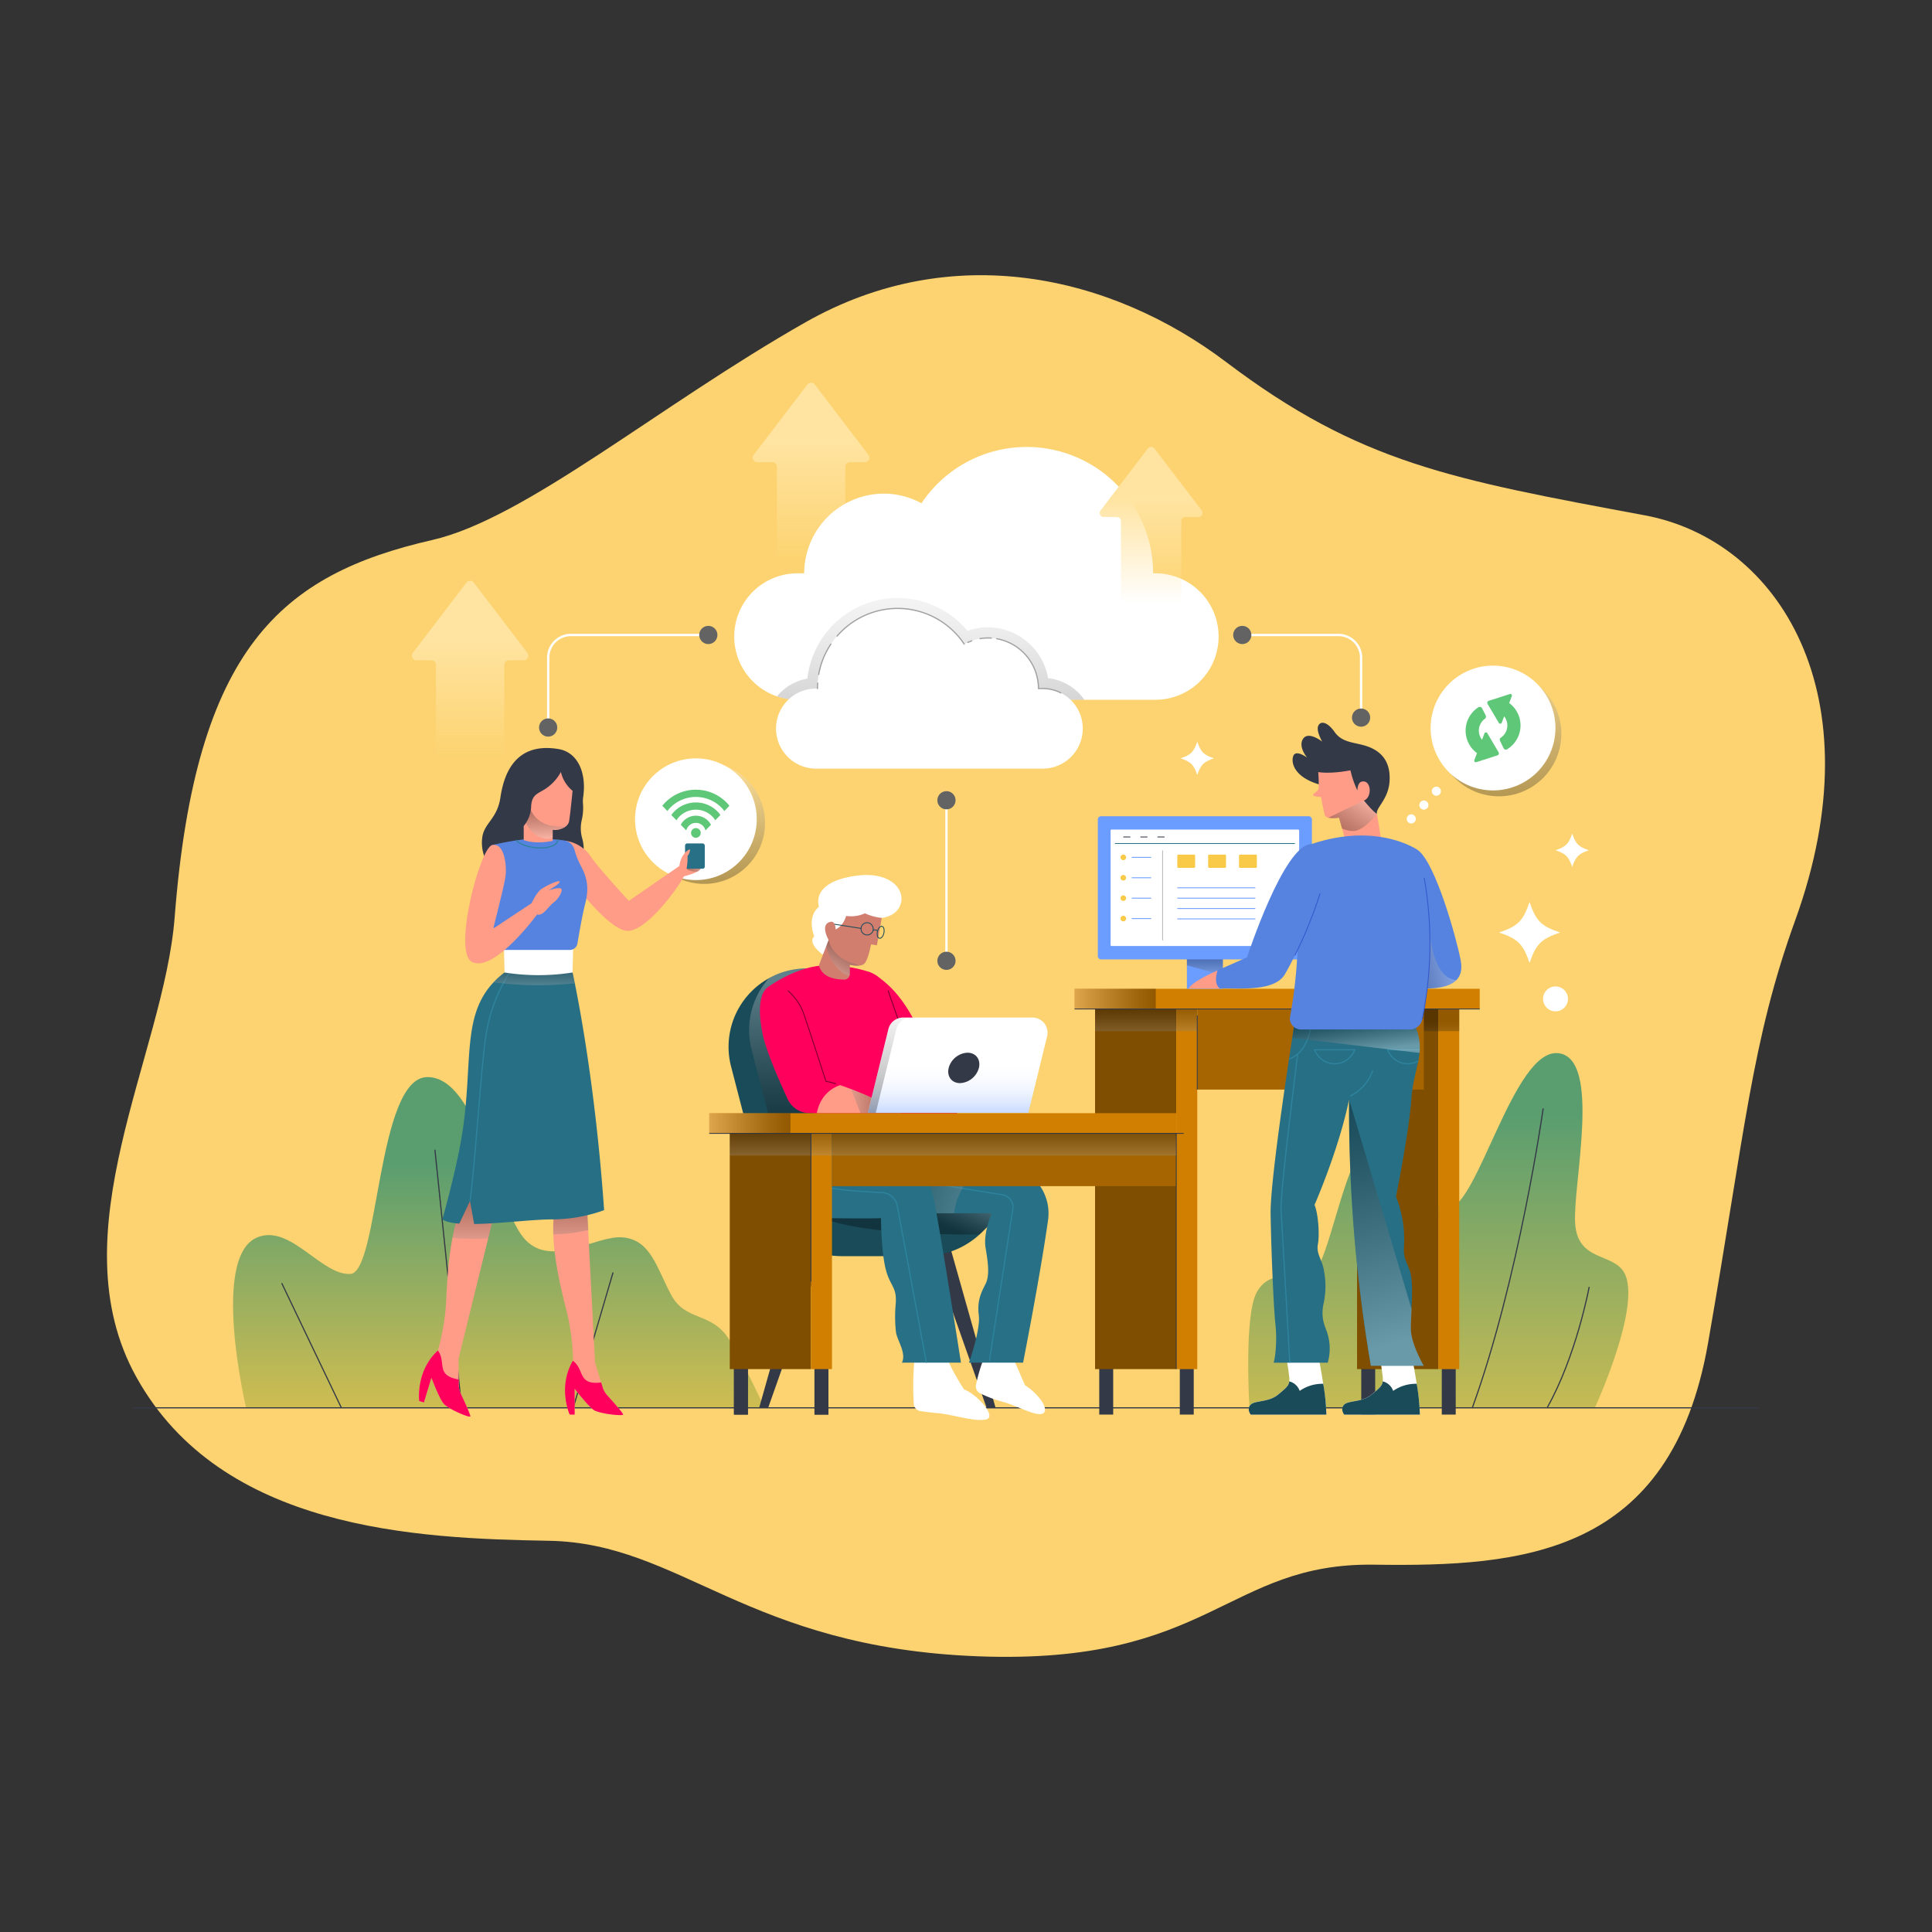 <svg xmlns="http://www.w3.org/2000/svg" xmlns:xlink="http://www.w3.org/1999/xlink" viewBox="0 0 800 800"><rect x="0" y="0" width="800" height="800" fill="#333333" stroke="none"/><defs><style>.cls-1{isolation:isolate;}.cls-2{fill:#fcd370;}.cls-11,.cls-12,.cls-20,.cls-21,.cls-24,.cls-27,.cls-29,.cls-3,.cls-35,.cls-37,.cls-39,.cls-40,.cls-43,.cls-44,.cls-46,.cls-52,.cls-53,.cls-55,.cls-57,.cls-58,.cls-61,.cls-62{opacity:0.3;mix-blend-mode:multiply;}.cls-3{fill:url(#linear-gradient);}.cls-4{fill:#fff;}.cls-5{fill:#5ec778;}.cls-6{fill:url(#linear-gradient-2);}.cls-7{fill:url(#linear-gradient-3);}.cls-8{fill:url(#linear-gradient-4);}.cls-13,.cls-15,.cls-23,.cls-25,.cls-32,.cls-33,.cls-42,.cls-47,.cls-48,.cls-50,.cls-56,.cls-63,.cls-9{fill:none;}.cls-42,.cls-9{stroke:#343947;}.cls-23,.cls-25,.cls-33,.cls-42,.cls-47,.cls-48,.cls-50,.cls-56,.cls-9{stroke-miterlimit:10;}.cls-9{stroke-width:0.48px;}.cls-10{fill:url(#linear-gradient-5);}.cls-11{fill:url(#linear-gradient-6);}.cls-12{fill:url(#linear-gradient-7);}.cls-13{stroke:#a1a1a1;stroke-width:0.5px;}.cls-13,.cls-15,.cls-32,.cls-63{stroke-linecap:round;stroke-linejoin:round;}.cls-14{fill:url(#linear-gradient-8);}.cls-15{stroke:#fff;stroke-width:0.97px;}.cls-16{fill:#636363;}.cls-17{fill:#343947;}.cls-18{fill:#ff005d;}.cls-19{fill:#1a4b59;}.cls-20{fill:url(#linear-gradient-9);}.cls-21{fill:url(#linear-gradient-10);}.cls-22{fill:#277085;}.cls-23,.cls-63{stroke:#2e849e;stroke-width:0.48px;}.cls-24{fill:url(#linear-gradient-11);}.cls-25{stroke:#73002a;}.cls-25,.cls-32,.cls-33,.cls-42,.cls-48,.cls-50,.cls-56{stroke-width:0.35px;}.cls-26{fill:#ff9c87;}.cls-27{fill:url(#linear-gradient-12);}.cls-28{fill:url(#linear-gradient-13);}.cls-30{fill:url(#linear-gradient-14);}.cls-31{fill:#d17e6f;}.cls-32,.cls-33{stroke:#1a4b59;}.cls-34{fill:url(#linear-gradient-15);}.cls-35{fill:url(#linear-gradient-16);}.cls-36{fill:#d17f00;}.cls-37{fill:url(#linear-gradient-17);}.cls-38{fill:#804e00;}.cls-39{fill:url(#linear-gradient-18);}.cls-40{fill:url(#linear-gradient-19);}.cls-41{fill:#a66500;}.cls-43{fill:url(#linear-gradient-20);}.cls-44{fill:url(#linear-gradient-21);}.cls-45{fill:#6b9cff;}.cls-46{fill:url(#linear-gradient-22);}.cls-47{stroke:#276f85;stroke-width:0.34px;}.cls-48{stroke:#bababa;}.cls-49{fill:#f9ca47;}.cls-50{stroke:#6b9cff;}.cls-51{fill:#276f85;}.cls-52{fill:url(#linear-gradient-23);}.cls-53{fill:url(#linear-gradient-24);}.cls-54{fill:#5683df;}.cls-55{fill:url(#linear-gradient-25);}.cls-56{stroke:#3358cc;}.cls-57{fill:url(#linear-gradient-26);}.cls-58{fill:url(#linear-gradient-27);}.cls-59{fill:url(#linear-gradient-28);}.cls-60{fill:url(#linear-gradient-29);}.cls-61{fill:url(#linear-gradient-30);}.cls-62{fill:url(#linear-gradient-31);}</style><linearGradient id="linear-gradient" x1="291.58" y1="317.08" x2="291.58" y2="369.98" gradientTransform="translate(581.09 -1.76) rotate(80.75)" gradientUnits="userSpaceOnUse"><stop offset="0" stop-color="#fff"/><stop offset="0.12" stop-color="#dadada"/><stop offset="0.45" stop-color="#7e7e7e"/><stop offset="0.71" stop-color="#3a3a3a"/><stop offset="0.9" stop-color="#101010"/><stop offset="1"/></linearGradient><linearGradient id="linear-gradient-2" x1="335.84" y1="182.91" x2="335.84" y2="231.65" gradientUnits="userSpaceOnUse"><stop offset="0" stop-color="#ffe4a1"/><stop offset="1" stop-color="#ffe4a1" stop-opacity="0"/></linearGradient><linearGradient id="linear-gradient-3" x1="194.64" y1="264.91" x2="194.64" y2="313.65" xlink:href="#linear-gradient-2"/><linearGradient id="linear-gradient-4" x1="595.55" y1="461.81" x2="595.55" y2="647.28" gradientUnits="userSpaceOnUse"><stop offset="0" stop-color="#5a9e70"/><stop offset="1" stop-color="#ffca44"/></linearGradient><linearGradient id="linear-gradient-5" x1="206.52" y1="481.72" x2="206.52" y2="625.06" xlink:href="#linear-gradient-4"/><linearGradient id="linear-gradient-6" x1="620.67" y1="270.32" x2="620.67" y2="336.79" gradientTransform="translate(308.94 -312.88) rotate(37.1)" xlink:href="#linear-gradient"/><linearGradient id="linear-gradient-7" x1="385.39" y1="201.25" x2="385.39" y2="320.71" gradientUnits="userSpaceOnUse"><stop offset="0" stop-color="#fff"/><stop offset="0.13" stop-color="#fbfbfb"/><stop offset="0.26" stop-color="#f0f0f0"/><stop offset="0.38" stop-color="#dcdcdc"/><stop offset="0.51" stop-color="#c1c1c1"/><stop offset="0.63" stop-color="#9e9e9e"/><stop offset="0.75" stop-color="#737373"/><stop offset="0.87" stop-color="#414141"/><stop offset="0.99" stop-color="#070707"/><stop offset="1"/></linearGradient><linearGradient id="linear-gradient-8" x1="476.67" y1="206.6" x2="476.67" y2="249.62" xlink:href="#linear-gradient-2"/><linearGradient id="linear-gradient-9" x1="386.12" y1="484.91" x2="378.56" y2="502.61" gradientTransform="matrix(1, 0, 0, 1, 0, 0)" xlink:href="#linear-gradient"/><linearGradient id="linear-gradient-10" x1="342.28" y1="405.57" x2="342.28" y2="469.82" gradientTransform="matrix(1, 0, 0, 1, 0, 0)" xlink:href="#linear-gradient"/><linearGradient id="linear-gradient-11" x1="423.69" y1="501.33" x2="354.54" y2="478.65" gradientTransform="matrix(1, 0, 0, 1, 0, 0)" xlink:href="#linear-gradient"/><linearGradient id="linear-gradient-12" x1="345.2" y1="455.94" x2="366.1" y2="455.94" gradientTransform="matrix(1, 0, 0, 1, 0, 0)" xlink:href="#linear-gradient"/><linearGradient id="linear-gradient-13" x1="396.56" y1="473.24" x2="396.56" y2="440.41" gradientUnits="userSpaceOnUse"><stop offset="0" stop-color="#6b9cff"/><stop offset="0.04" stop-color="#76a3ff"/><stop offset="0.19" stop-color="#a0bfff"/><stop offset="0.34" stop-color="#c2d6ff"/><stop offset="0.5" stop-color="#dde8ff"/><stop offset="0.66" stop-color="#f0f5ff"/><stop offset="0.83" stop-color="#fbfcff"/><stop offset="1" stop-color="#fff"/></linearGradient><linearGradient id="linear-gradient-14" x1="368.28" y1="415.53" x2="368.28" y2="462.54" gradientTransform="matrix(1, 0, 0, 1, 0, 0)" xlink:href="#linear-gradient"/><linearGradient id="linear-gradient-15" x1="342.83" y1="388.9" x2="343.15" y2="388.9" gradientTransform="matrix(1, 0, 0, 1, 0, 0)" xlink:href="#linear-gradient"/><linearGradient id="linear-gradient-16" x1="343.89" y1="403.82" x2="352.25" y2="390.19" gradientTransform="matrix(1, 0, 0, 1, 0, 0)" xlink:href="#linear-gradient"/><linearGradient id="linear-gradient-17" x1="444.95" y1="413.62" x2="478.58" y2="413.62" gradientTransform="matrix(1, 0, 0, 1, 0, 0)" xlink:href="#linear-gradient"/><linearGradient id="linear-gradient-18" x1="583.09" y1="443" x2="583.09" y2="422.8" gradientTransform="matrix(1, 0, 0, 1, 0, 0)" xlink:href="#linear-gradient"/><linearGradient id="linear-gradient-19" x1="474.6" y1="435.07" x2="474.6" y2="416.23" gradientTransform="matrix(1, 0, 0, 1, 0, 0)" xlink:href="#linear-gradient"/><linearGradient id="linear-gradient-20" x1="293.68" y1="465.13" x2="327.31" y2="465.13" gradientTransform="matrix(1, 0, 0, 1, 0, 0)" xlink:href="#linear-gradient"/><linearGradient id="linear-gradient-21" x1="394.62" y1="485.32" x2="394.62" y2="465.9" gradientTransform="matrix(1, 0, 0, 1, 0, 0)" xlink:href="#linear-gradient"/><linearGradient id="linear-gradient-22" x1="498.91" y1="407.87" x2="498.91" y2="396.39" gradientTransform="matrix(1, 0, 0, 1, 0, 0)" xlink:href="#linear-gradient"/><linearGradient id="linear-gradient-23" x1="576.69" y1="555.91" x2="549.77" y2="463.34" gradientTransform="matrix(1, 0, 0, 1, 0, 0)" xlink:href="#linear-gradient"/><linearGradient id="linear-gradient-24" x1="562.11" y1="435.7" x2="560.31" y2="421.87" gradientTransform="matrix(1, 0, 0, 1, 0, 0)" xlink:href="#linear-gradient"/><linearGradient id="linear-gradient-25" x1="601.71" y1="394.65" x2="574.6" y2="400.92" gradientTransform="matrix(1, 0, 0, 1, 0, 0)" xlink:href="#linear-gradient"/><linearGradient id="linear-gradient-26" x1="566.13" y1="328.64" x2="555.02" y2="345.37" gradientTransform="matrix(1, 0, 0, 1, 0, 0)" xlink:href="#linear-gradient"/><linearGradient id="linear-gradient-27" x1="294.25" y1="356.09" x2="283.14" y2="358.85" gradientTransform="matrix(1, 0, 0, 1, 0, 0)" xlink:href="#linear-gradient"/><linearGradient id="linear-gradient-28" x1="236.33" y1="522.94" x2="236.33" y2="496.48" gradientTransform="matrix(1, 0, 0, 1, 0, 0)" xlink:href="#linear-gradient"/><linearGradient id="linear-gradient-29" x1="196.49" y1="522.94" x2="196.49" y2="496.48" gradientTransform="matrix(1, 0, 0, 1, 0, 0)" xlink:href="#linear-gradient"/><linearGradient id="linear-gradient-30" x1="221.19" y1="412.16" x2="221.19" y2="396.52" gradientTransform="matrix(1, 0, 0, 1, 0, 0)" xlink:href="#linear-gradient"/><linearGradient id="linear-gradient-31" x1="226.22" y1="348.23" x2="225.67" y2="334.4" gradientTransform="matrix(1, 0, 0, 1, 0, 0)" xlink:href="#linear-gradient"/></defs><title>service</title><g class="cls-1"><g id="圖層_1" data-name="圖層 1"><path class="cls-2" d="M72.32,379.85c-4.45,57.07-49,130.76-15.84,190.4C91.63,633.55,172.4,637.07,227.23,638s81.77,44.23,178,47.85S507.76,647,569.14,647.9,691.92,644,707.27,556.11s18-125.06,36.11-175.09c33.79-93.47-6.91-157.31-62.34-167.64C601.16,198.49,563.1,191.81,507.84,150c-48.1-36.39-113.8-50.88-174.27-16.57S217.71,214.74,179,223.6C116.61,237.87,81,268,72.32,379.85Z"/><circle class="cls-3" cx="291.58" cy="340.82" r="25.2" transform="translate(-91.68 573.81) rotate(-80.75)"/><circle class="cls-4" cx="288.15" cy="339.22" r="25.2"/><path class="cls-5" d="M288.15,346.9a2,2,0,1,1,2-2A2,2,0,0,1,288.15,346.9Z"/><path class="cls-5" d="M288.15,337.76a7.18,7.18,0,0,0-6.08,3.42c-.07.12-.09.25-.15.36l2.26,2.33a3.84,3.84,0,0,1,.46-1.13,4.08,4.08,0,0,1,7.48,1.13l2.26-2.33c-.06-.11-.08-.23-.15-.34A7.15,7.15,0,0,0,288.15,337.76Z"/><path class="cls-5" d="M288.15,332.28a12.51,12.51,0,0,0-9.84,4.75c-.12.14-.21.31-.32.46l2.13,2.19c.17-.26.33-.54.53-.79a9.58,9.58,0,0,1,15,0c.19.25.35.52.52.78l2.13-2.19c-.11-.15-.19-.31-.31-.45A12.52,12.52,0,0,0,288.15,332.28Z"/><path class="cls-5" d="M288.15,327a17.87,17.87,0,0,0-13.51,6.17c-.14.15-.23.34-.37.5l2.11,2.18c.18-.24.33-.5.52-.72a14.88,14.88,0,0,1,22.49,0c.19.23.34.49.52.73l2.11-2.18c-.13-.16-.23-.35-.37-.51A17.86,17.86,0,0,0,288.15,327Z"/><path class="cls-6" d="M359.58,188.33l-22.21-29.1a1.91,1.91,0,0,0-3.05,0l-22.22,29.1a1.92,1.92,0,0,0,1.53,3.08h6.14a1.92,1.92,0,0,1,1.92,1.92V261a1.92,1.92,0,0,0,1.92,1.92h24.47A1.92,1.92,0,0,0,350,261V193.33a1.92,1.92,0,0,1,1.92-1.92h6.14A1.91,1.91,0,0,0,359.58,188.33Z"/><path class="cls-7" d="M218.38,270.33l-22.22-29.1a1.91,1.91,0,0,0-3,0l-22.21,29.1a1.92,1.92,0,0,0,1.52,3.08h6.14a1.92,1.92,0,0,1,1.92,1.92V343a1.92,1.92,0,0,0,1.92,1.92h24.48A1.92,1.92,0,0,0,208.8,343V275.33a1.92,1.92,0,0,1,1.92-1.92h6.13A1.92,1.92,0,0,0,218.38,270.33Z"/><path class="cls-8" d="M517.37,583h143s19.8-42.88,12.11-56.12c-4.75-8.2-19.24-4.42-20.26-20.38s11.21-68.71-7.13-70.41-33.23,63.66-45.42,64.31-17.48-28.88-30.18-28.2-18.76,53.7-26.85,55.7-16.76-2.38-22.2,7.13S517.37,583,517.37,583Z"/><path class="cls-9" d="M639,459S629,529.58,609.64,583"/><path class="cls-9" d="M658.05,532.89s-5.26,28.48-17.43,50.06"/><path class="cls-9" d="M570.64,490s1.22,55.6,8.1,92.93"/><path class="cls-9" d="M532.2,543.68S535,568,539.66,583"/><path class="cls-10" d="M101.92,583H316.57s-7.05-15.7-14.39-27.93-18.22-7.47-24.33-19-8.49-22.59-19.87-23.69-30.24,13.5-41.31,0S198,446,177,446s-20,80.84-31.93,81.52-24.76-20.67-38.41-15.2C87,520.18,101.92,583,101.92,583Z"/><line class="cls-9" x1="180.09" y1="476.08" x2="191.15" y2="582.95"/><line class="cls-9" x1="116.66" y1="531.33" x2="141.36" y2="582.95"/><line class="cls-9" x1="253.85" y1="526.9" x2="237.37" y2="582.95"/><line class="cls-9" x1="55.44" y1="582.95" x2="728.12" y2="582.95"/><path class="cls-4" d="M646,386.13c-7.84,2.65-10,4.8-12.64,12.64-2.65-7.84-4.79-10-12.64-12.64,7.85-2.65,10-4.79,12.64-12.64C636,381.34,638.11,383.48,646,386.13Z"/><circle class="cls-4" cx="644.1" cy="413.62" r="5.16"/><path class="cls-4" d="M657.93,352.08c-4.29,1.45-5.46,2.63-6.91,6.92-1.45-4.29-2.62-5.47-6.92-6.92,4.3-1.45,5.47-2.62,6.92-6.91C652.47,349.46,653.64,350.63,657.93,352.08Z"/><path class="cls-4" d="M502.68,314c-4.3,1.45-5.47,2.63-6.92,6.92-1.45-4.29-2.62-5.47-6.91-6.92,4.29-1.44,5.46-2.62,6.91-6.91C497.21,311.39,498.38,312.57,502.68,314Z"/><circle class="cls-11" cx="620.67" cy="303.9" r="25.84" transform="translate(-57.68 435.9) rotate(-37.1)"/><circle class="cls-4" cx="618.26" cy="301.47" r="25.84" transform="translate(141.59 797.38) rotate(-72.13)"/><path class="cls-5" d="M615.87,303.59a.66.66,0,0,0-1.19.1l-1,2.63a6.07,6.07,0,0,1,1.21-8.71,1.12,1.12,0,0,0,.29-1.41l-1.49-2.9a1.07,1.07,0,0,0-1.5-.45,11.53,11.53,0,0,0-.6,19l-1.09,2.87a.66.66,0,0,0,.82.87l8.74-2.81a.86.86,0,0,0,.48-1.26Z"/><path class="cls-5" d="M624.92,291.12l1.09-2.87a.66.66,0,0,0-.82-.86l-8.74,2.81a.86.86,0,0,0-.48,1.26l4.68,7.9a.67.67,0,0,0,1.19-.11l1-2.63a6.07,6.07,0,0,1-1.32,8.79,1,1,0,0,0-.4,1.31l1.46,3.06a1.06,1.06,0,0,0,1.48.48,11.53,11.53,0,0,0,.87-19.14Z"/><path class="cls-4" d="M596.16,328.88a1.88,1.88,0,1,1-.14-2.65A1.87,1.87,0,0,1,596.16,328.88Z"/><path class="cls-4" d="M591,334.62a1.88,1.88,0,1,1-.13-2.65A1.87,1.87,0,0,1,591,334.62Z"/><path class="cls-4" d="M585.78,340.35a1.88,1.88,0,1,1-.13-2.65A1.88,1.88,0,0,1,585.78,340.35Z"/><path class="cls-4" d="M478.42,237.4h-.93a52.36,52.36,0,0,0-95.93-29,32.67,32.67,0,0,0-15.48-4A33.06,33.06,0,0,0,333,237.4h-2.79a26.18,26.18,0,0,0,0,52.36H478.42a26.18,26.18,0,1,0,0-52.36Z"/><path class="cls-12" d="M334.31,281a21,21,0,0,0-12.57,7.33,26,26,0,0,0,8.5,1.44H449a21,21,0,0,0-15-8.95,25.4,25.4,0,0,0-25-21.06,24.34,24.34,0,0,0-8.37,1.49A37.59,37.59,0,0,0,334.31,281Z"/><path class="cls-4" d="M337.92,285.11h.59a33.16,33.16,0,0,1,60.76-18.39,20.72,20.72,0,0,1,9.81-2.55A20.94,20.94,0,0,1,430,285.11h1.77a16.58,16.58,0,1,1,0,33.16H337.92a16.58,16.58,0,0,1,0-33.16Z"/><path class="cls-13" d="M412.72,264.49A20.94,20.94,0,0,1,430,285.11h1.77a16.52,16.52,0,0,1,7.52,1.8"/><path class="cls-13" d="M405.83,264.44a20.36,20.36,0,0,1,3.25-.27c.47,0,.95,0,1.42.05"/><path class="cls-13" d="M400.75,266c.52-.23,1.05-.44,1.6-.64"/><path class="cls-13" d="M346.62,263.38a33.15,33.15,0,0,1,52.65,3.34"/><path class="cls-13" d="M339,279.27a33,33,0,0,1,5.06-12.57"/><path class="cls-13" d="M338.51,285.11c0-.76,0-1.51.08-2.25"/><path class="cls-14" d="M497.62,211.39,478,185.7a1.69,1.69,0,0,0-2.69,0l-19.6,25.69a1.69,1.69,0,0,0,1.34,2.72h5.42a1.69,1.69,0,0,1,1.69,1.69v59.73a1.7,1.7,0,0,0,1.7,1.69h21.6a1.69,1.69,0,0,0,1.69-1.69V215.8a1.7,1.7,0,0,1,1.7-1.69h5.41A1.7,1.7,0,0,0,497.62,211.39Z"/><path class="cls-15" d="M227,301.24v-28.9a9.41,9.41,0,0,1,9.41-9.41h56.91"/><path class="cls-15" d="M563.6,297.14v-24.8a9.41,9.41,0,0,0-9.41-9.41H514.4"/><path class="cls-16" d="M297.06,262.93a3.76,3.76,0,1,1-3.75-3.76A3.75,3.75,0,0,1,297.06,262.93Z"/><path class="cls-16" d="M518.16,262.93a3.76,3.76,0,1,1-3.76-3.76A3.75,3.75,0,0,1,518.16,262.93Z"/><path class="cls-16" d="M567.35,297.14a3.76,3.76,0,1,1-3.75-3.75A3.75,3.75,0,0,1,567.35,297.14Z"/><path class="cls-16" d="M230.74,301.24a3.76,3.76,0,1,1-3.75-3.75A3.75,3.75,0,0,1,230.74,301.24Z"/><line class="cls-15" x1="391.92" y1="331.68" x2="391.92" y2="397.85"/><path class="cls-16" d="M395.67,331.37a3.76,3.76,0,1,1-3.75-3.76A3.75,3.75,0,0,1,395.67,331.37Z"/><path class="cls-16" d="M395.67,397.85a3.76,3.76,0,1,1-3.75-3.76A3.75,3.75,0,0,1,395.67,397.85Z"/><path class="cls-4" d="M378.68,562.62a118.54,118.54,0,0,0-.3,18.7,3.29,3.29,0,0,0,2.79,3c1.78.26,4.4.6,7.44.87,5.74.51,15.16,3.69,19.75,2.55s-3.83-10.45-9.17-12.42c0,0-5.91-9.11-6.71-12.67Z"/><polygon class="cls-17" points="318.07 582.95 314.35 582.95 334.31 512.31 343.04 512.31 318.07 582.95"/><polygon class="cls-17" points="408.54 582.95 412.25 582.95 392.29 512.31 383.57 512.31 408.54 582.95"/><path class="cls-4" d="M407.67,561.64a72.45,72.45,0,0,0-3.53,11.8,3.17,3.17,0,0,0,1.67,3.48,49.74,49.74,0,0,0,9.09,3.45c6.22,1.64,14.57,6.55,17.1,4.83s-2-8.1-7.57-11.6l-4.78-11Z"/><path class="cls-18" d="M359.67,402.38c7.51,3.37,14.47,11,19.9,22.22s17.66,38.29,17.66,38.29H383.48Z"/><path class="cls-19" d="M417.87,499l-11.18,11.14a34.32,34.32,0,0,1-24.24,10H348.39A32.72,32.72,0,0,1,316.81,496L302.72,441.6A32.46,32.46,0,0,1,334.15,401h10.42a17.2,17.2,0,0,1,16.67,12.94l21.9,85.39Z"/><path class="cls-20" d="M390,499.26l-49.84,4.82s13.3,7.61,65.45,7.07c.36-.33.74-.64,1.09-1L417.87,499Z"/><path class="cls-21" d="M374.37,465.13l-13.13-51.2A17.2,17.2,0,0,0,344.57,401H334.15a32.11,32.11,0,0,0-15.85,4.17,32.26,32.26,0,0,0-7.06,29.52l7.88,30.45Z"/><path class="cls-22" d="M375.75,502.37h34.9s-3.57,8.16-2.55,14.27,1.79,11.46,0,15-3.56,6.88-2.8,13-4.08,19.61-4.08,19.61h22.42s7.11-36.12,10.33-59a20,20,0,0,0-12.53-21.46c-10-3.84-25.54-7.76-47.47-7.76H355.63Z"/><path class="cls-23" d="M380.55,489.23l34.54,5.51a5.18,5.18,0,0,1,4.3,5.9l-9.71,62.87"/><path class="cls-24" d="M412.57,480.92a143,143,0,0,0-38.6-4.84H355.63l20.12,26.29h19.31C395.8,496.4,399.08,486,412.57,480.92Z"/><path class="cls-22" d="M327.31,476.65s-1.45,27.51,15.73,27.76,21.76,0,21.76,0,0,12.48,1.78,20.38,4.84,7.64,4.33,15a55.76,55.76,0,0,0,.06,11.46c.2,3.31,4.53,8.92,2.49,13h24.45S389,507.21,386.45,495.5s-13-17.58-22.93-18.85S327.31,476.65,327.31,476.65Z"/><path class="cls-18" d="M318.18,408.63s11.81-8.81,24.07-8.91a56.45,56.45,0,0,1,17.42,2.66,12.63,12.63,0,0,1,8.06,7.84l18.59,52.67H337.67Z"/><line class="cls-25" x1="367.73" y1="410.22" x2="373.29" y2="425.99"/><path class="cls-18" d="M318.18,408.63c5.06-3.14,12.23,4.21,14.65,11.21S342,447.73,342,447.73s11.39,2,31.3,13.21h-38a10.07,10.07,0,0,1-9.14-5.83c-3.36-7.26-8.77-19.56-10.23-26.35C313.72,418.7,314.36,411,318.18,408.63Z"/><path class="cls-25" d="M326.25,410.23a22.63,22.63,0,0,1,6.58,9.61c2.42,7,9.17,27.89,9.17,27.89a40.5,40.5,0,0,1,4.2,1.08"/><path class="cls-26" d="M373.3,460.94a141.13,141.13,0,0,0-25.43-11.61c-3.43,1.18-8.16,4.16-9.66,11.61Z"/><path class="cls-27" d="M356.31,460.94h17a154.81,154.81,0,0,0-20.91-10Z"/><path class="cls-28" d="M425.81,460.84H359.36l8.51-34.71a6.28,6.28,0,0,1,6.09-4.78H427.5a6.27,6.27,0,0,1,6.09,7.77Z"/><g class="cls-29"><path class="cls-30" d="M377.21,421.35H374a6.28,6.28,0,0,0-6.09,4.78l-8.51,34.71h3.24l8.52-34.71A6.27,6.27,0,0,1,377.21,421.35Z"/></g><path class="cls-17" d="M405.34,442.2a8.53,8.53,0,0,1-7.8,6.3c-3.46,0-5.57-2.82-4.71-6.3a8.52,8.52,0,0,1,7.8-6.3C404.08,435.9,406.19,438.72,405.34,442.2Z"/><path class="cls-4" d="M363.11,380.11c3.9.38,9.87-1.84,10.17-7.65s-6.34-11.32-18-9.94-17.89,6-16.21,13c0,0-5.12,3.44-1.91,12.23,0,0-3.26,2.19,3.34,7.45Z"/><path class="cls-31" d="M365.11,380.08l-2,11.34-2.44-.38s-1,5.58-2.47,7.65-6.33.84-6.33.84v3.85a2.24,2.24,0,0,1-2.29,2.26c-3.27-.1-9-.53-10.48-5.92l4-10.51s-3.74-6.49.77-7.5c2.17-.48,2.14,3.14,2.14,3.14s3.06-1.15,4.36-5.59a13.87,13.87,0,0,0,7.78-1.07A22,22,0,0,0,365.11,380.08Z"/><line class="cls-32" x1="345.66" y1="382.72" x2="356.49" y2="384.43"/><path class="cls-33" d="M361.49,385.4a2.54,2.54,0,1,1-1.87-3.27A2.67,2.67,0,0,1,361.49,385.4Z"/><path class="cls-33" d="M366,386.34c-.29,1.37-1.14,2.34-1.88,2.18s-1.09-1.4-.79-2.77,1.13-2.34,1.87-2.18S366.31,385,366,386.34Z"/><path class="cls-33" d="M361.53,385.2s1.25-.45,1.87.3"/><path class="cls-34" d="M343.15,389.21a6.18,6.18,0,0,0-.32-.62C343,389,343.15,389.21,343.15,389.21Z"/><path class="cls-35" d="M356.07,399.77c-3.12-.89-6.22-1.58-9.4-4.58s-3.52-6-3.52-6l-1,2.7c1,5.24,5.59,11.66,9.63,12.11a2.21,2.21,0,0,0,.13-.64v-3.85A12.31,12.31,0,0,0,356.07,399.77Z"/><path class="cls-23" d="M330.83,473.9s-.18,14.81,9.32,17.27c6.44,1.66,18.13,2.36,25,2.63a6.77,6.77,0,0,1,6.39,5.53l12.06,64.94"/><rect class="cls-17" x="303.92" y="564.27" width="5.77" height="21.48"/><rect class="cls-17" x="337.26" y="564.27" width="5.77" height="21.48"/><rect class="cls-17" x="303.92" y="564.27" width="5.77" height="21.48"/><rect class="cls-17" x="337.26" y="564.27" width="5.77" height="21.48"/><rect class="cls-17" x="563.67" y="564.27" width="5.77" height="21.48"/><rect class="cls-17" x="597.01" y="564.27" width="5.77" height="21.48"/><rect class="cls-17" x="455.18" y="564.27" width="5.77" height="21.48"/><rect class="cls-17" x="488.53" y="564.27" width="5.77" height="21.48"/><rect class="cls-36" x="444.95" y="409.43" width="167.78" height="8.38"/><rect class="cls-37" x="444.95" y="409.43" width="33.62" height="8.38"/><rect class="cls-38" x="302.18" y="469.31" width="33.62" height="97.61"/><rect class="cls-36" x="335.8" y="469.31" width="8.69" height="97.61" transform="translate(680.3 1036.23) rotate(180)"/><rect class="cls-38" x="561.93" y="417.8" width="33.62" height="149.12"/><rect class="cls-36" x="595.55" y="417.8" width="8.69" height="149.12" transform="translate(1199.79 984.73) rotate(180)"/><rect class="cls-39" x="561.93" y="417.8" width="42.32" height="9.17"/><rect class="cls-38" x="453.44" y="417.8" width="33.62" height="149.12"/><rect class="cls-36" x="487.07" y="417.8" width="8.69" height="149.12" transform="translate(982.83 984.73) rotate(180)"/><rect class="cls-40" x="453.44" y="417.8" width="42.32" height="9.17"/><rect class="cls-41" x="495.76" y="417.8" width="93.8" height="33.37"/><rect class="cls-41" x="344.49" y="469.31" width="142.57" height="21.85"/><line class="cls-42" x1="444.95" y1="417.8" x2="612.73" y2="417.8"/><line class="cls-42" x1="495.76" y1="420.5" x2="495.76" y2="451.17"/><rect class="cls-36" x="293.68" y="460.94" width="193.39" height="8.38"/><rect class="cls-43" x="293.68" y="460.94" width="33.62" height="8.38"/><line class="cls-42" x1="487.07" y1="469.31" x2="487.07" y2="566.92"/><line class="cls-42" x1="293.68" y1="469.31" x2="490.15" y2="469.31"/><rect class="cls-44" x="302.18" y="469.31" width="184.89" height="9.17"/><line class="cls-42" x1="335.8" y1="469.31" x2="335.8" y2="530.68"/><rect class="cls-45" x="491.47" y="394.54" width="14.89" height="14.89"/><polygon class="cls-46" points="506.36 403.88 491.47 399.72 491.47 394.54 506.36 394.54 506.36 403.88"/><rect class="cls-45" x="454.59" y="337.99" width="88.65" height="59.27" rx="1.25"/><rect class="cls-4" x="459.87" y="343.51" width="78.09" height="48.22" rx="0.37"/><line class="cls-47" x1="461.67" y1="349.28" x2="536.16" y2="349.28"/><line class="cls-48" x1="481.42" y1="352.13" x2="481.42" y2="389.4"/><path class="cls-49" d="M466.29,355a1.15,1.15,0,1,1-1.15-1.14A1.15,1.15,0,0,1,466.29,355Z"/><line class="cls-50" x1="468.64" y1="355.01" x2="476.67" y2="355.01"/><path class="cls-49" d="M466.29,363.46a1.15,1.15,0,1,1-1.15-1.14A1.16,1.16,0,0,1,466.29,363.46Z"/><line class="cls-50" x1="468.64" y1="363.46" x2="476.67" y2="363.46"/><path class="cls-49" d="M466.29,371.91a1.15,1.15,0,1,1-1.15-1.15A1.16,1.16,0,0,1,466.29,371.91Z"/><line class="cls-50" x1="468.64" y1="371.91" x2="476.67" y2="371.91"/><path class="cls-49" d="M466.29,380.36a1.15,1.15,0,1,1-1.15-1.15A1.15,1.15,0,0,1,466.29,380.36Z"/><line class="cls-50" x1="468.64" y1="380.36" x2="476.67" y2="380.36"/><rect class="cls-49" x="487.49" y="353.87" width="7.39" height="5.48" rx="0.4"/><rect class="cls-49" x="500.27" y="353.87" width="7.39" height="5.48" rx="0.4"/><rect class="cls-49" x="513.05" y="353.87" width="7.39" height="5.48" rx="0.4"/><line class="cls-50" x1="487.49" y1="367.62" x2="519.8" y2="367.62"/><line class="cls-50" x1="487.49" y1="371.91" x2="519.8" y2="371.91"/><line class="cls-50" x1="487.49" y1="376.2" x2="519.8" y2="376.2"/><line class="cls-50" x1="487.49" y1="380.49" x2="519.8" y2="380.49"/><line class="cls-42" x1="465.14" y1="346.57" x2="468.07" y2="346.57"/><line class="cls-42" x1="472.21" y1="346.57" x2="475.14" y2="346.57"/><line class="cls-42" x1="479.28" y1="346.57" x2="482.21" y2="346.57"/><path class="cls-4" d="M546.17,562.75s3.23,17,3.06,23H517.9s-1.87-2.38,0-4.16,7.38-.85,11.38-4.17,4.92-4,4.58-7.21-1.1-7.47-1.1-7.47Z"/><path class="cls-19" d="M549.23,585.76A89.11,89.11,0,0,0,547.92,573a16.34,16.34,0,0,0-9.75,2.94,6.15,6.15,0,0,0-4.3-3.94c-.23,1.86-1.47,2.85-4.59,5.44-4,3.32-9.51,2.38-11.38,4.17s0,4.16,0,4.16Z"/><path class="cls-4" d="M584.88,562.75s3.23,17,3.06,23H556.61s-1.87-2.38,0-4.16,7.39-.85,11.38-4.17,4.92-4,4.58-7.21-1.1-7.47-1.1-7.47Z"/><path class="cls-19" d="M587.94,585.76A89.11,89.11,0,0,0,586.63,573a16.34,16.34,0,0,0-9.75,2.94,6.15,6.15,0,0,0-4.3-3.94c-.23,1.86-1.46,2.85-4.59,5.44-4,3.32-9.51,2.38-11.38,4.17s0,4.16,0,4.16Z"/><path class="cls-51" d="M536.24,422.39s-10.36,64.7-10.11,80.24,1.28,39.48,2,45.85,0,13.5-.76,15.79h22.41a21.13,21.13,0,0,0,0-11.71c-.76-2.93-3.05-6-1.78-12.49a33.6,33.6,0,0,0,.25-13.75c-.63-4.59-3.31-7-2.54-11.08s.12-12.87-1.4-16.3c0,0,10.06-22.89,14.3-43.61a635.74,635.74,0,0,0,9,110.22h21.91s-5.35-9.17-5.35-15.29,1-14.77.26-20.88-3.52-6.88-3.06-13.25a48.13,48.13,0,0,0-3.31-20.63s5.35-26.5,6.37-40.51,6.62-19.1,1-31.58Z"/><path class="cls-23" d="M542.78,425.45s-1.34,10.52-9,13.07"/><path class="cls-23" d="M544.3,434.7H561s-2.12,5.77-8.36,5.77S544.3,434.7,544.3,434.7Z"/><path class="cls-23" d="M587.91,434.7H574.57s2.12,5.77,8.36,5.77a8.61,8.61,0,0,0,4.39-1.15"/><path class="cls-23" d="M568.42,443.28A18.44,18.44,0,0,1,559,453.89"/><path class="cls-52" d="M589.56,565.55s-5.35-9.17-5.35-15.29c0-2.42.16-5.24.31-8.15l-25.87-86.78a635.74,635.74,0,0,0,9,110.22Z"/><path class="cls-23" d="M537.36,436.42S530,494,530.46,501.1s3.61,63.17,3.61,63.17"/><path class="cls-53" d="M585.49,423.41l-49.25-1s-.45,2.81-1.16,7.37L587.81,436A23.64,23.64,0,0,0,585.49,423.41Z"/><path class="cls-26" d="M505.16,409.31H492.32s0-2.21,11.82-7.47Z"/><path class="cls-54" d="M587.18,352.08c7.18,5.27,15.78,35.84,17.65,45.52s-5.76,11.79-16,11.79c0,0-5.77-25.72-5.94-39.14S587.18,352.08,587.18,352.08Z"/><path class="cls-55" d="M588.88,409.39c6.17,0,11.38-.79,14.13-3.54C592.53,405,591.94,384,591.94,384l-6.52,7.76C587.05,401.23,588.88,409.39,588.88,409.39Z"/><path class="cls-17" d="M570.14,337c-.46-2.57,4.79-6,5.25-13.53s-2.86-11.87-8.29-14.07-11-1.39-14.44-6.26-6.26-4.51-6.9-2.3,1.74,6.25,1.74,6.25-5.7-4.5-7.91-1.19,1.66,7.82,1.66,7.82-4.42-3.31-5.62-.92-.44,9.81,13.62,12.79c3,.65,13.07,10.77,15.83,11.41A11.1,11.1,0,0,0,570.14,337Z"/><path class="cls-26" d="M570.14,337c-1.66-1-4.17-4.06-5.4-5.51,3.32-1.17,3.18-7.79-.12-7.92-2-.08-2.48,1.91-2.56,3.71a38.89,38.89,0,0,1-2.87-8.31c-8.65,1.65-13.34.73-13.34.73a62.1,62.1,0,0,1,.18,6.63c-.18,1.47-2.3,2.11-2.3,2.85S547,330,547,330s.65,3.86,1.57,7.45c.55,2.16,5.89,1.11,5.89,1.11l2.57,9.2h14.91Z"/><path class="cls-54" d="M537,358.7c.82,11.89,1.79,37.89-2.81,62.16a4.58,4.58,0,0,0,4.52,5.43h45.1a5.2,5.2,0,0,0,5.09-4.1,154.31,154.31,0,0,0-1.68-70.11s-16.51-11.83-44.11-2.57A9,9,0,0,0,537,358.7Z"/><path class="cls-56" d="M588.86,422.19a155.29,155.29,0,0,0,.86-58.73"/><path class="cls-54" d="M516.37,396.41s15.28-47,26.7-46.9c16.56.1-6.83,47.07-11.08,54s-17.49,5.77-26.83,5.77c0,0-2.89-1.36-1-7.47Z"/><path class="cls-56" d="M546.62,369.94a178.48,178.48,0,0,1-10.46,25.73"/><path class="cls-57" d="M564.74,331.48,550,338.6a12.52,12.52,0,0,0,4.45,0l1.24,4.43a11,11,0,0,0,5,1.08c4.51-.46,9.45-7.08,9.45-7.08C568.48,336,566,332.93,564.74,331.48Z"/><path class="cls-26" d="M283.2,362.88s6.05-1.46,6.86-3.1,0-6.12,0-6.12l-7.4,3.15Z"/><path class="cls-58" d="M283.4,356.5c.35,1.72.6,3,.6,3s1.12,1.46,4.66,1.48a3.28,3.28,0,0,0,1.4-1.17c.82-1.63,0-6.12,0-6.12Z"/><rect class="cls-22" x="283.67" y="349.25" width="8.16" height="10.48" rx="0.86"/><path class="cls-17" d="M231.32,310.18c7.79,1.33,11.61,9.56,10.18,19.75a12.22,12.22,0,0,0-.11,2.7,22,22,0,0,1-.5,6.93,15.06,15.06,0,0,0,.19,7.57c.64,2.41,1,5.34,0,7.42-2,4.16-39.82,1.69-39.82,1.69A16.21,16.21,0,0,1,199.82,346c1.19-5.52,6.11-7.22,7.39-15.79S212.64,307,231.32,310.18Z"/><path class="cls-26" d="M234.32,348.16a15.35,15.35,0,0,1,10.59,6.92c2.8,4.21,15.49,17.95,15.49,17.95l20.92-14.44s.31-4.38,3.68-6.63c1.34-.9.51,1.59-.31,2.48a24.3,24.3,0,0,1-.71,6.69c-.89,3.5-15.53,24.32-24,24.32s-25.75-24.2-25.75-24.2Z"/><path class="cls-26" d="M243,498.64c0,.47,2.89,55.9,3.34,64.51a8.69,8.69,0,0,0,.39,2.21l2.8,9.1a9,9,0,0,0,2,3.43c2.27,2.51,6.59,7.36,6.46,7.87-.17.67-9.68-.34-12.06-1.87s-8-8.88-8-8.88v10.75h-2s-5.09-11.38,1.36-22.25A93.55,93.55,0,0,0,234.89,544c-2.38-9.68-8-30.06-4.93-45.34Z"/><path class="cls-18" d="M237.94,585.76V575s5.61,7.35,8,8.88,11.89,2.54,12.06,1.87c.13-.51-4.19-5.36-6.46-7.87a9,9,0,0,1-2-3.43l-.61-2c-9.82,1.22-6.79-5.32-11.7-9-6.45,10.87-1.36,22.25-1.36,22.25Z"/><path class="cls-26" d="M205.61,498.81c-.14.45-13.4,54.34-15.47,62.72a9.23,9.23,0,0,0-.26,2.22l.05,9.52a9.19,9.19,0,0,0,.87,3.86c1.45,3,4.18,9,3.92,9.4-.36.6-9.17-3.13-11-5.28s-5.08-10.8-5.08-10.8l-3.11,10.28-1.95-.59s-1.58-12.37,7.74-20.9a93.09,93.09,0,0,0,3.37-19.38c.53-10,1.06-31.09,8.4-44.83Z"/><path class="cls-18" d="M175.53,580.73l3.11-10.28s3.24,8.65,5.08,10.8,10.64,5.88,11,5.28c.26-.45-2.47-6.35-3.92-9.4a9.19,9.19,0,0,1-.87-3.86v-2.06c-9.75-1.68-5-7.06-8.6-12-9.32,8.53-7.74,20.9-7.74,20.9Z"/><g class="cls-29"><path class="cls-59" d="M243,498.64H230a54.74,54.74,0,0,0-.84,12.48,65.28,65.28,0,0,0,14.46-1.82C243.25,503,243,498.77,243,498.64Z"/><path class="cls-60" d="M193.09,495a62.9,62.9,0,0,0-5.73,17.5c.88.15,1.81.28,2.84.36l6.15.16c1.85,0,3.8-.11,5.79-.21,2-8.06,3.43-13.88,3.47-14Z"/></g><path class="cls-51" d="M237.08,402.69c-7.23-4.93-28.15,0-28.15,0-19.34,14.69-12.25,35.49-17.86,68.61-2.38,14.07-7.89,33.62-7.89,33.62,1.43,1,3.91,1.51,7,1.76l4.44-9.4,1.71,9.55c10.57-.14,24.34-1.91,32.17-1.91a63.64,63.64,0,0,0,21.65-3.82C246.09,442.51,237.08,402.69,237.08,402.69Z"/><path class="cls-23" d="M212.6,400.5s-9.43,11.52-11.77,30.8c-2,16.2-4.36,53.32-6.19,66"/><path class="cls-61" d="M238,407.17c-.6-2.92-.95-4.48-.95-4.48-7.23-4.93-28.15,0-28.15,0a36.72,36.72,0,0,0-4.57,4.08A148.68,148.68,0,0,0,238,407.17Z"/><path class="cls-4" d="M237.08,402.69a90.4,90.4,0,0,1-28.15,0c-.1-3.87-.19-7.75-.29-11.62h28.73C237.27,394.94,237.18,398.82,237.08,402.69Z"/><path class="cls-54" d="M203.81,349.92a114.52,114.52,0,0,1,15-2.55,76.61,76.61,0,0,1,14.73.64,5.14,5.14,0,0,1,4.31,3.73,33.75,33.75,0,0,0,2.61,6.71c2.29,4.2,3.69,8.54,1.91,15.54-1.27,5-2.6,12.65-3.26,16.68a3.2,3.2,0,0,1-3.17,2.68H208.88c-1.6,0-2.66-1.24-3.18-2.75C203.17,383.26,201.94,361.43,203.81,349.92Z"/><path class="cls-26" d="M203.81,349.92c5.19-1.12,6.2,9,5.43,13.54s-5,21.06-5,21.06L220.11,374s2-4.5,4.16-5.94,7.13-3.82,7.47-3-4.67,3.66-4.67,3.66,5-1.79,5.44-.51-1.7,4.5-3.4,5.6-4.24,5.77-6.71,4.84c0,0-17.66,24.2-26.91,19.7C187.33,394.39,198.72,351,203.81,349.92Z"/><path class="cls-26" d="M232.25,319.65a14.26,14.26,0,0,0,4.84,7.81s-.93,9.59-1.44,12.57-5,4-6.79,3.56v4.59s-6.8,1.61-12-.34V342a12.74,12.74,0,0,0,3.06-7.75c.17-4.73,2.13-5.36,4.93-7A19.34,19.34,0,0,0,232.25,319.65Z"/><path class="cls-62" d="M234.17,342.25c-8.35.41-12.43-2.57-14.35-6.87a13.11,13.11,0,0,1-2.07,5.48c5,8.75,11.11,6,11.11,6v-3.31A7.45,7.45,0,0,0,234.17,342.25Z"/><path class="cls-63" d="M213.84,348c2.95,3.57,16.24,4.8,17.25-.24"/></g></g></svg>